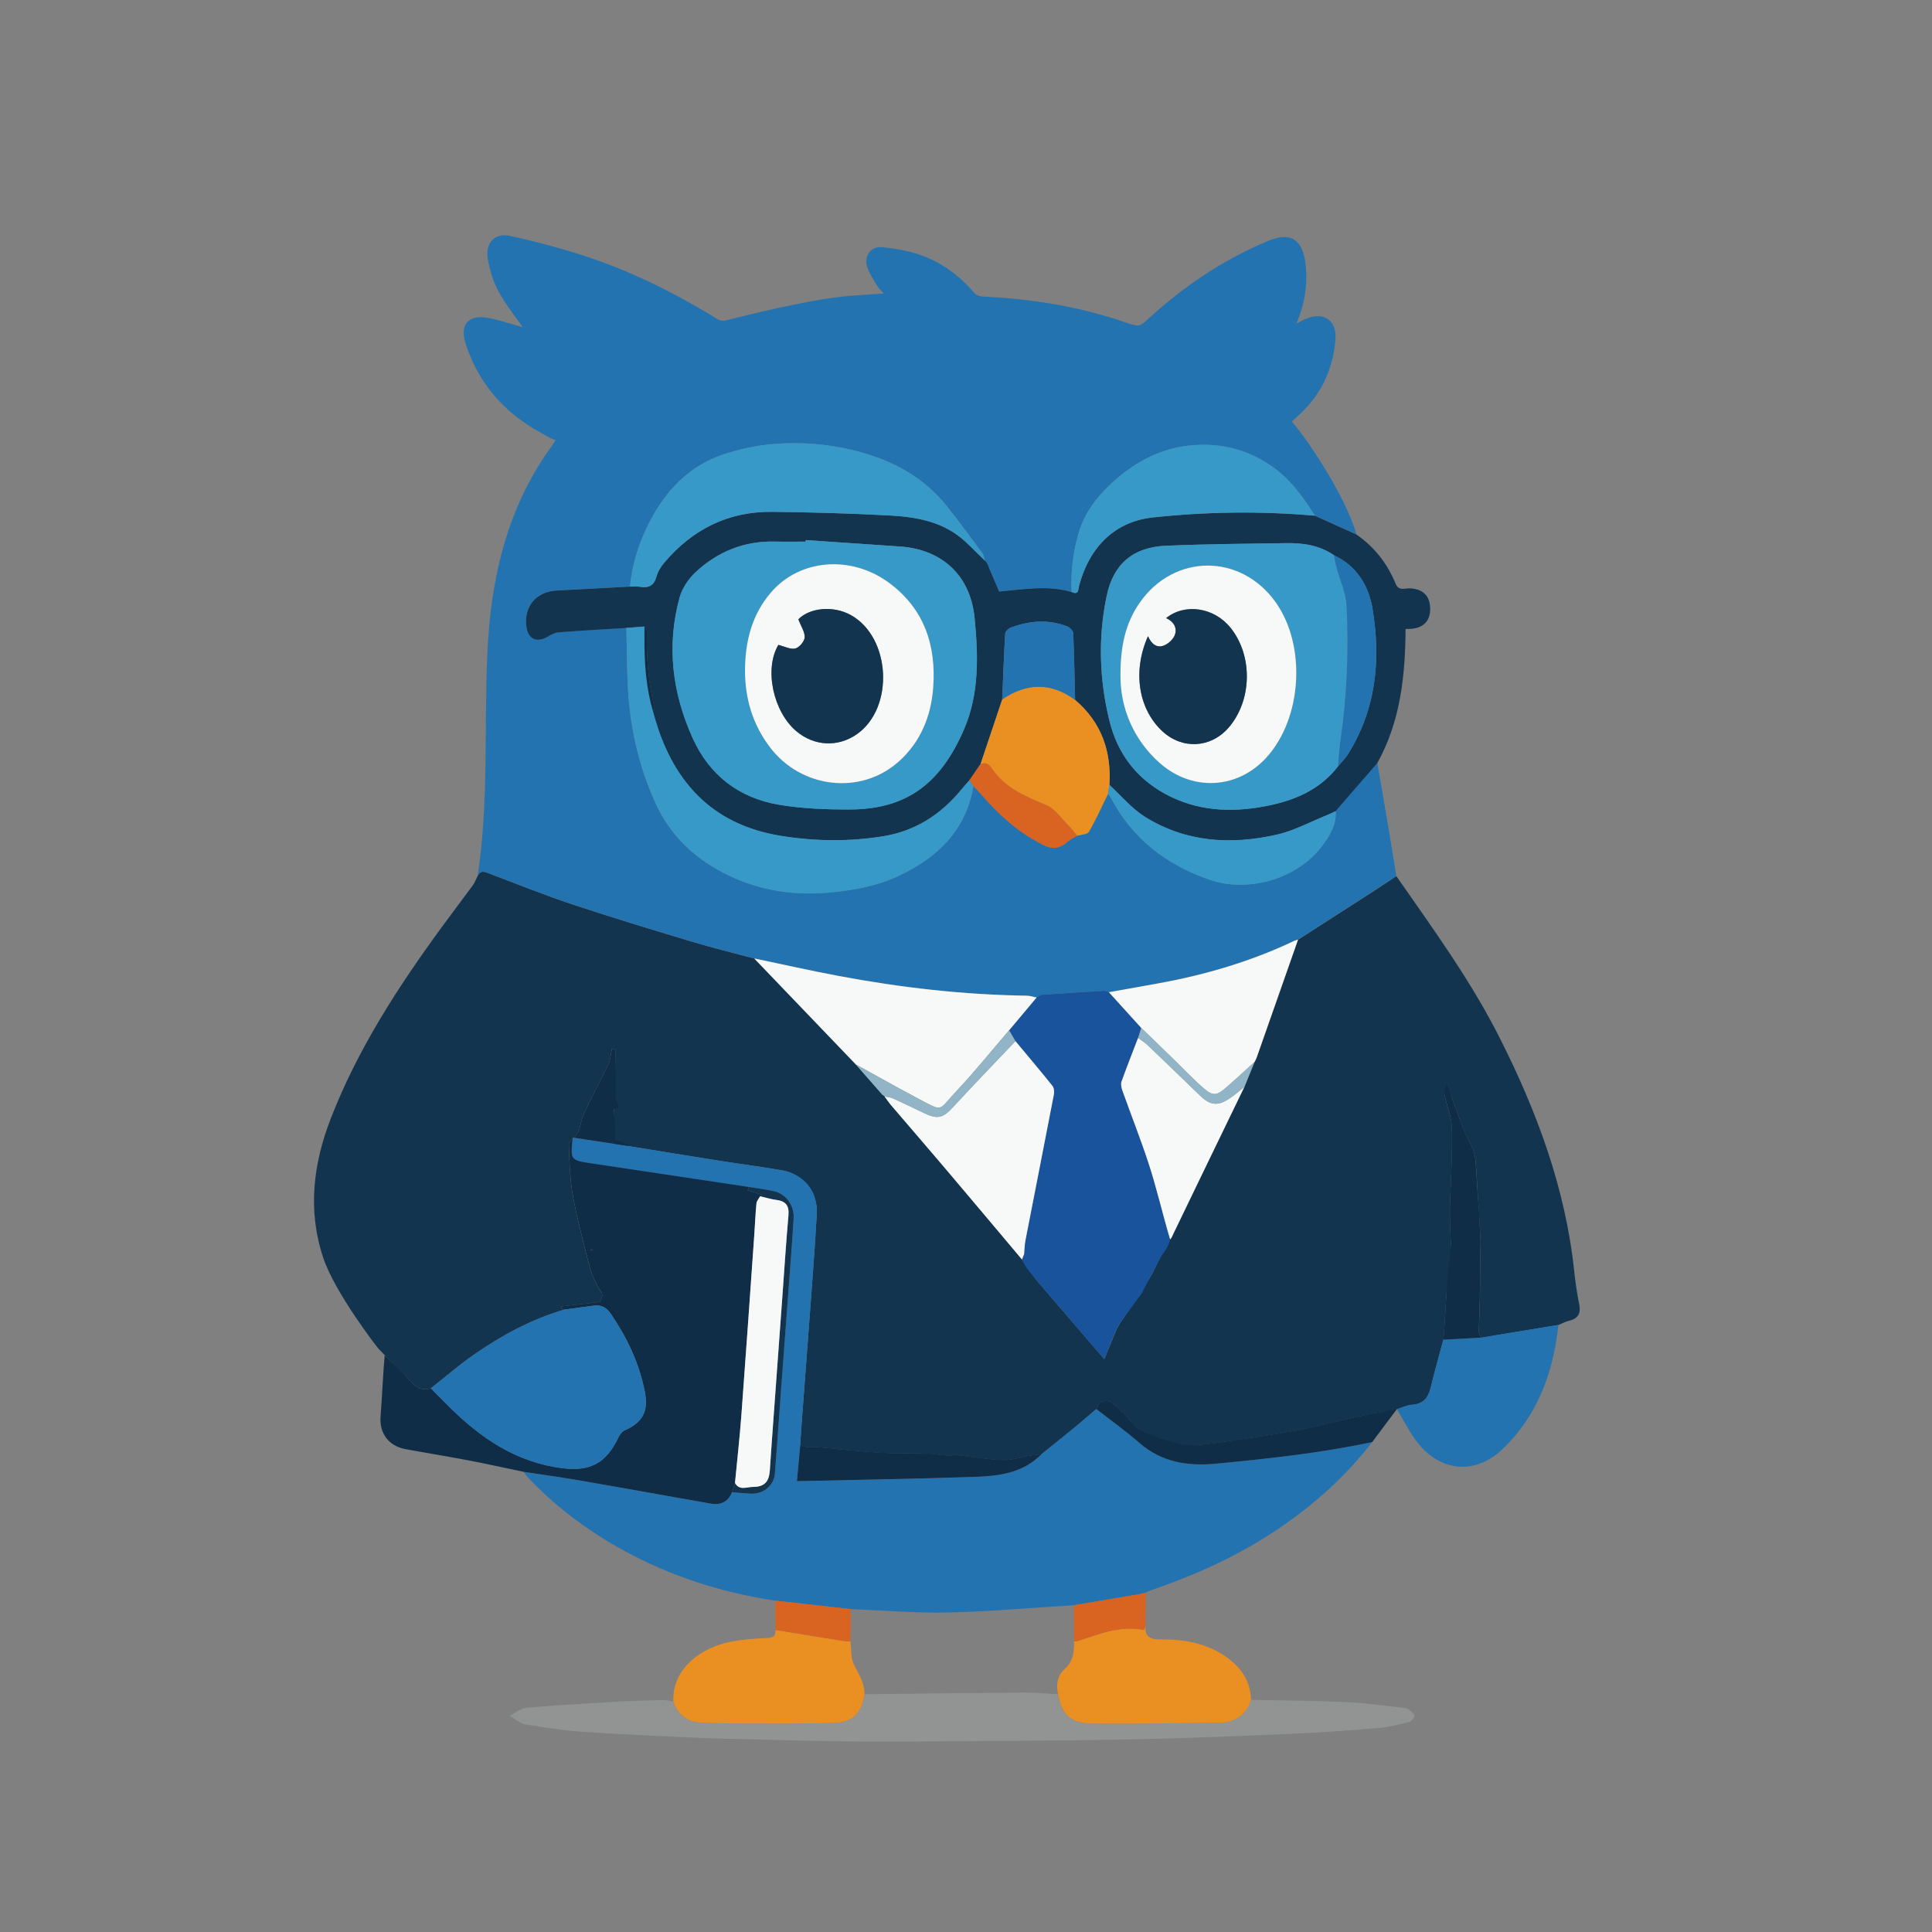 <?xml version="1.0" encoding="utf-8"?>
<!-- Generator: Adobe Illustrator 27.0.0, SVG Export Plug-In . SVG Version: 6.00 Build 0)  -->
<svg version="1.1" id="레이어_1" xmlns="http://www.w3.org/2000/svg" xmlns:xlink="http://www.w3.org/1999/xlink" x="0px"
	 y="0px" viewBox="0 0 500 500" style="enable-background:new 0 0 500 500;" xml:space="preserve">
<rect x="0" y="0" width="500" height="500" fill="#808080" stroke="none"/>
<style type="text/css">
	.st0{fill:#13344F;}
	.st1{fill:#2273B0;}
	.st2{fill:#102D48;}
	.st3{opacity:0.6;fill:#9FA0A0;}
	.st4{fill:#EA9023;}
	.st5{fill:#D96320;}
	.st6{fill:#19539B;}
	.st7{fill:#F7F8F8;}
	.st8{fill:#91B4C6;}
	.st9{fill:#F3ECE1;}
	.st10{fill:#3699C7;}
</style>
<g>
	<path class="st0" d="M97.97,349.06c-0.51-0.54-11.34-14.6-14.31-23.52c-4.1-12.29-2.62-24.32,1.97-36.14
		c7.02-18.06,17.48-34.13,28.85-49.67c2.58-3.53,5.25-7.01,7.83-10.54c0.56-0.77,0.9-1.69,1.33-2.54c0.66-1.38,1.6-1.12,2.8-0.66
		c7.2,2.75,14.37,5.62,21.68,8.06c10.24,3.41,20.57,6.53,30.9,9.64c5.35,1.61,10.79,2.92,16.18,4.37
		c8.77,9.14,17.53,18.29,26.3,27.43c2.27,2.59,4.54,5.19,6.82,7.78c0.23,0.16,0.45,0.33,0.68,0.49l-0.07,0
		c0.57,0.77,1.1,1.57,1.72,2.3c4.47,5.24,8.99,10.43,13.44,15.69c6.82,8.04,13.6,16.12,20.41,24.21l3.67,5.26l17.62,20.52
		c1.08-2.63,2.13-5.17,3.24-7.87l0.95-1.64c1.8-2.41,7.38-11.01,8.31-12.82c0.81-1.58,17.7-35.51,23.77-48.09
		c0.87-2.14,1.74-4.29,2.61-6.43c0.18-0.36,0.4-0.71,0.53-1.08c3.59-10.2,7.16-20.4,10.74-30.6c6.75-4.34,13.51-8.68,20.26-13.04
		c1.74-1.12,3.45-2.29,5.17-3.44c9.45,13.59,19.23,26.97,26.72,41.81c9.64,19.09,17.05,38.93,19.32,60.5c0.3,2.81,0.7,5.62,1.27,8.4
		c0.54,2.57-0.35,3.85-2.66,4.39c-0.93,0.21-1.8,0.71-2.69,1.07c-6.67,1.1-13.35,2.21-20.02,3.31c-0.2-0.48-0.59-0.97-0.58-1.45
		c0.07-3.73,0.3-7.47,0.29-11.2c0-1.57,0.05-8.49,0.13-10.42c0.12-2.7-0.61-12.28-0.74-14.38c-0.17-2.73-0.29-5.47-0.53-8.2
		c-0.09-1.05-0.3-2.14-0.69-3.11c-0.62-1.53-1.57-2.93-2.16-4.46c-0.9-2.33-4.13-10.87-4.46-12.5c-0.24,0.03-0.47,0.06-0.71,0.09
		c0,1-0.17,2.04,0.03,3c0.55,2.59,1.62,5.11,1.81,7.72c0.35,4.8-0.44,19.74-0.46,20.79c-0.05,3.67,0.13,7.35,0.32,11.03
		c0.08,1.58-0.51,8.81-1.14,10.9c-0.18,1.63-0.54,10.25-0.88,12.76c-1.1,4.12-2.28,8.23-3.27,12.37c-0.64,2.67-1.95,4.26-4.87,4.44
		c-1.31,0.08-2.59,0.74-3.88,1.14l-3.12,0.63c-2.61,0.36-5.21,0.9-7.79,1.48c-5.11,1.13-10.18,2.53-15.33,3.46
		c-7.14,1.28-14.34,2.27-21.52,3.3c-2.17,0.31-4.38,0.49-6.57,0.44c-1.35-0.03-3.91-0.38-4.84-0.47c-0.93-0.09-2.97-0.67-5.05-1.71
		s-2.4-1.39-3.22-2.12c-0.82-0.73-1.36-1.71-1.36-1.71l-1.79-2.17c0,0-1.91-1.72-2.9-2.55c-1.65-1.38-3.76-0.69-4.32,1.39
		c-1.88,1.6-3.75,3.23-5.66,4.8c-2.83,2.33-5.7,4.62-8.55,6.92c-0.91,0.09-1.82,0.14-2.72,0.28c-2.42,0.4-4.84,1.26-7.24,1.18
		c-4.09-0.14-8.16-0.86-12.25-1.31c-0.46-0.05-0.94,0.14-1.41,0.19c-0.81,0.1-4.58-0.5-5.67-0.54c-4.25-0.15-8.52,0.01-12.77-0.25
		c-5.49-0.34-10.96-0.99-16.45-1.47c-0.69-0.06-1.4,0.13-2.08,0.06c-0.62-0.06-1.22-0.31-1.83-0.47c0.13-2.02,0.25-4.04,0.41-6.07
		c0.6-8.09,1.23-16.18,1.82-24.27c0.72-9.87,1.53-19.74,2.07-29.62c0.3-5.47-3.57-10.3-8.96-11.23c-5.49-0.95-11.02-1.66-16.53-2.53
		c-7.84-1.24-15.66-2.52-23.5-3.79l-3.58-0.54l0.1-9.07c0,0,0.36-11.19,0.36-15.4c-0.31-0.03-0.62-0.07-0.92-0.1
		c-0.29,1.34-0.35,2.78-0.92,3.99c-2.14,4.52-4.63,8.88-6.59,13.47c-0.79,1.85-0.5,4.15-2.41,5.53l-0.1,0.08
		c0,0-0.12-0.05-0.12-0.05c-0.35,0.56-1.03,1.14-1.01,1.69c0.17,3.95,0.24,7.93,0.82,11.83c0.64,4.29,1.76,8.52,2.75,12.76
		c0.61,2.64,1.37,5.24,2.06,7.86l-0.01,0.01c0.21,0.59,0.4,1.2,0.65,1.78c0.35,0.82,0.73,1.63,1.15,2.42
		c0.32,0.6,0.73,1.15,1.11,1.73c0.18-0.09,0.36-0.17,0.54-0.26c-0.37,0.99-0.75,1.99-0.99,2.64c-3.41,0.39-6.68,0.77-9.96,1.15
		c0.02,0.21,0.05,0.42,0.07,0.63c0.23,0.07,0.46,0.13,0.69,0.2c-8.48,2.48-16.15,6.61-23.35,11.61c-3.89,2.71-7.49,5.83-11.23,8.76
		c-2.34,0.79-3.94-0.28-5.39-2.01c-0.84-1.01-1.89-1.84-2.42-2.34C103.7,354.94,98.47,349.6,97.97,349.06z"/>
	<path class="st1" d="M143.78,113.89c-1.55-0.46-2.4-1.13-3.53-1.73c-9.57-5.16-16.35-12.74-19.72-23.14
		c-1.67-5.16,0.73-7.75,6.1-6.69c3,0.59,5.92,1.6,8.66,2.36c-2.04-2.94-4.49-5.92-6.28-9.26c-1.38-2.59-2.29-5.56-2.77-8.47
		c-0.67-4.07,1.78-6.79,5.76-5.91c7.42,1.64,14.82,3.61,21.99,6.11c11.14,3.9,21.65,9.25,31.72,15.45c0.63,0.39,1.69,0.55,2.36,0.3
		c0,0,5.79,8.56-6.68,23.67C168.91,121.68,145.33,114.35,143.78,113.89z"/>
	<path class="st1" d="M334.31,109.11c2.48,2.59,13.55,18.12,16.72,29.17c-3.57-1.61-7.15-3.23-10.72-4.84
		c-2.82-4.34-5.69-8.58-9.9-11.82c-6.7-5.17-14.26-7.17-22.52-6.32c-7.38,0.76-13.76,4.08-19.3,8.95c-4.31,3.79-7.83,8.14-9.47,13.8
		c-1.44,4.95-2.02,9.98-1.81,15.12c-6.25-1.83-12.52-0.63-18.74-0.12c-0.88-2.07-1.74-4.06-2.59-6.06c-0.05-0.17-0.11-0.33-0.16-0.5
		l0.03,0.03c-0.17-0.34-0.34-0.67-0.51-1.01l0.02,0.03c-0.17-0.17-0.34-0.34-0.51-0.52l0.01,0.02c-0.18-0.6-0.21-1.31-0.56-1.79
		c-3.02-4.09-6.02-8.2-9.19-12.18c-4.87-6.12-11.19-10.27-18.5-12.83c-8.36-2.93-17.06-4-25.84-3.38c-4.47,0.32-9,1.26-13.26,2.64
		c-8.95,2.89-15.06,9.25-19.33,17.45c-2.75,5.28-4.57,10.88-5.14,16.84c-6.33,0.34-12.66,0.68-18.98,1.01
		c-5.32,0.28-8.55,4.18-7.8,9.44c0.44,3.07,2.57,4.11,5.26,2.63c0.97-0.53,2.02-1.16,3.07-1.25c5.83-0.46,11.67-0.77,17.51-1.13
		c0.16,5.79,0.1,11.6,0.52,17.37c0.7,9.66,2.96,18.99,6.96,27.86c3.96,8.77,10.61,14.86,19.13,18.91
		c8.12,3.86,16.76,5.17,25.76,4.37c6.18-0.55,12.23-1.61,17.86-4.22c10.14-4.7,17.62-11.76,19.6-23.36
		c0.61,0.65,1.24,1.27,1.82,1.94c4.11,4.73,8.55,9,14.1,12.13c2.66,1.5,4.96,3.03,7.85,0.81c0.49-0.38,0.97-0.78,1.49-1.12
		c0.52-0.33,1.07-0.6,1.61-0.9c1.04-0.33,2.62-0.34,3.02-1.04c1.82-3.15,3.3-6.49,4.91-9.76c0.17,0.17,0.4,0.31,0.51,0.52
		c5.59,10.87,14.4,17.76,25.89,21.7c9.68,3.31,22.26-0.03,28.86-8.55c2.04-2.64,3.89-5.6,3.68-9.25l0,0.01
		c0.15-0.18,0.3-0.36,0.44-0.55c3.44-3.97,6.89-7.94,10.33-11.91c0.98,5.67,1.97,11.33,2.92,17c0.69,4.07,1.33,8.15,1.99,12.23
		c-1.72,1.15-3.43,2.32-5.17,3.44c-6.75,4.35-13.5,8.69-20.26,13.04c-0.3,0.09-0.63,0.15-0.91,0.28c-11.21,5.33-23,8.8-35.18,11.02
		c-4.28,0.78-8.56,1.53-12.84,2.3c-0.37-0.12-0.75-0.38-1.11-0.35c-5.38,0.31-10.76,0.63-16.14,1.01c-0.51,0.04-0.99,0.47-1.48,0.72
		c-0.84-0.16-1.68-0.46-2.53-0.47c-16.37-0.24-32.57-2.08-48.64-5.1c-7.33-1.38-14.6-3.02-21.9-4.54
		c-5.4-1.45-10.84-2.76-16.18-4.37c-10.33-3.11-20.66-6.24-30.9-9.64c-7.31-2.43-14.47-5.31-21.68-8.06
		c-1.2-0.46-2.13-0.72-2.8,0.66c2.9-19.14,1.63-38.46,2.5-57.68c0.87-19.23,5.07-37.68,16.77-53.65c0.28-0.39,0.5-0.82,0.87-1.42
		c0,0,6.27-9.38,19.8-19.69c13.52-10.31,21.17-10.47,24.49-11.3c3.32-0.83,20.73-5.33,31.44-6.27c2.98-0.26,5.98-0.42,9.25-0.65
		c-0.66-0.74-1.33-1.3-1.75-2.01c-0.97-1.66-2.15-3.3-2.64-5.11c-0.73-2.73,1.07-5.13,3.85-4.86c3.58,0.35,7.26,0.97,10.6,2.23
		c5.22,1.97,9.67,5.28,13.32,9.6c0.47,0.55,1.45,0.9,2.22,0.94c13.14,0.64,26.01,2.71,38.41,7.22c0,0,12.91,2.08,24.38,10.13
		S331.83,106.52,334.31,109.11z"/>
	<path class="st1" d="M334.31,109.11c0.96-0.89,1.86-1.68,2.72-2.53c5.21-5.13,7.98-11.42,8.57-18.63c0.42-5.1-3-7.39-7.71-5.41
		c-0.72,0.3-1.4,0.7-2.38,1.2c2.19-5.11,2.96-10.19,2.35-15.43c-0.75-6.38-3.83-8.39-9.69-5.95c-11.83,4.92-22.27,12.05-31.64,20.73
		c-1.21,1.12-2.1,1.49-3.76,0.88c0,0-3.44,16.76,9.12,25.13C314.46,117.48,331.86,110.75,334.31,109.11z"/>
	<path class="st1" d="M269.5,376.37c2.85-2.3,5.72-4.59,8.55-6.92c1.91-1.57,3.77-3.2,5.66-4.8c3.7,2.89,7.53,5.62,11.06,8.7
		c5.83,5.07,12.53,6.16,19.95,5.45c13.55-1.3,27.06-2.75,40.39-5.59c-6.79,8.82-14.97,16.13-24.16,22.36
		c-10.33,7-21.58,12.1-33.38,16.07c-0.37,0.13-0.71,0.36-1.07,0.54c-0.63,0.15-1.25,0.33-1.88,0.44
		c-5.57,0.95-11.15,1.88-16.73,2.81c-10.86,0.66-21.72,1.64-32.6,1.88c-8.35,0.19-16.73-0.55-25.1-0.87
		c-6.53-0.73-13.06-1.46-19.58-2.19c-13.82-2.1-26.96-6.27-39.24-13c-9.23-5.06-17.59-11.3-24.83-18.98c-0.38-0.4-0.67-0.9-1-1.35
		c4.77,0.73,9.55,1.38,14.3,2.2c11.39,1.97,22.76,4.03,34.15,6.03c2.54,0.45,4.43-0.47,5.46-2.92c1.69,0.12,3.38,0.3,5.07,0.36
		c3.12,0.09,5.76-2.14,6.02-5.21c0.53-6.39,0.94-12.78,1.41-19.17c0.63-8.49,1.27-16.99,1.9-25.48c0.53-7.12,1.12-14.24,1.54-21.37
		c0.2-3.31-1.87-6.22-4.89-6.99c-2.19-0.56-4.46-0.78-6.69-1.15c-13.53-2.03-27.06-4.07-40.59-6.09c-5.62-0.84-5.62-0.82-5.01-6.65
		l0.12,0.05c0,0,0.1-0.08,0.1-0.08c4.65,0.7,9.31,1.41,13.96,2.11c7.83,1.26,15.66,2.55,23.5,3.79c5.43,0.86,10.89,1.56,16.31,2.49
		c5.83,1,9.5,5.36,9.18,11.27c-0.54,9.88-1.35,19.75-2.07,29.62c-0.59,8.09-1.22,16.18-1.82,24.27c-0.15,2.02-0.27,4.04-0.41,6.06
		c-0.27,2.94-0.54,5.88-0.86,9.29c15.52-0.36,30.75-0.6,45.97-1.11C258.47,382.01,264.73,381.25,269.5,376.37z"/>
	<path class="st0" d="M162.09,162.52c-5.84,0.36-11.68,0.67-17.51,1.13c-1.05,0.08-2.11,0.71-3.07,1.25
		c-2.69,1.48-4.82,0.44-5.26-2.63c-0.75-5.26,2.48-9.16,7.8-9.44c6.33-0.34,12.66-0.67,18.98-1.01c0.89,0.01,1.8-0.08,2.67,0.06
		c2.26,0.36,3.58-0.39,4.21-2.71c0.35-1.28,1.15-2.53,2.02-3.56c7.27-8.6,16.52-13.25,27.84-13.14c10.15,0.1,20.3,0.4,30.43,0.94
		c7.11,0.38,14.08,1.63,19.62,6.76c1.72,1.59,3.36,3.26,5.04,4.9c0,0-0.01-0.02-0.01-0.02c0.17,0.17,0.34,0.34,0.51,0.52
		c0,0-0.02-0.03-0.02-0.03c0.17,0.34,0.34,0.67,0.51,1.01c0,0-0.03-0.03-0.03-0.03c0.05,0.17,0.11,0.33,0.16,0.5
		c0.86,2,1.71,3.99,2.59,6.06c6.22-0.51,12.49-1.71,18.74,0.12c1.92,0.95,1.73-0.71,1.98-1.67c2.71-10.13,9.39-16.56,19.03-17.6
		c13.97-1.5,27.98-1.69,41.99-0.45c3.57,1.61,7.15,3.22,10.72,4.84c4.66,3.22,8.01,7.52,10.15,12.73c0.83,2.01,2.46,1.14,3.74,1.21
		c3.39,0.19,5.21,1.96,5.21,5.34c0.01,3.52-2.22,5.35-6.37,5.17c-0.08,12.08-1.3,23.92-7.33,34.74c-3.44,3.97-6.89,7.94-10.33,11.9
		c-0.15,0.18-0.3,0.36-0.44,0.55c0,0,0-0.01,0-0.01c-0.71,0.33-1.42,0.68-2.15,0.98c-4.33,1.74-8.54,4.06-13.04,5.08
		c-11.89,2.72-23.61,2.02-34.23-4.64c-3.42-2.14-6.11-5.44-9.13-8.21c0.54-8.75-2.09-16.22-8.88-22c-0.14-5.76-0.24-11.52-0.5-17.28
		c-0.03-0.61-0.85-1.47-1.49-1.73c-4.93-1.93-9.87-1.53-14.72,0.31c-0.59,0.22-1.34,1.01-1.38,1.57c-0.34,5.66-0.54,11.33-0.78,17
		c-1.87,5.58-3.74,11.16-5.62,16.74c-0.95,1.39-1.91,2.78-2.86,4.17c-0.64,0.73-1.3,1.44-1.91,2.19
		c-5.31,6.55-11.96,10.92-20.37,12.3c-8.81,1.44-17.64,1.32-26.44-0.08c-8.73-1.4-16.51-4.88-22.58-11.46
		c-5.45-5.91-8.6-13.09-10.63-20.79c0.14-0.36,0.46-0.77,0.39-1.08c-1.6-6.47-2.08-13.04-1.93-19.68c0.01-0.38-0.43-0.78-0.66-1.17
		C165.21,162.27,163.65,162.39,162.09,162.52z M345.2,143.68c-3.69-2.54-7.9-3.17-12.22-3.11c-10.4,0.15-20.8,0.23-31.19,0.67
		c-8.49,0.35-13.63,4.63-15.38,12.97c-2.27,10.8-1.91,21.67,0.72,32.37c2.03,8.27,6.79,14.69,14.32,18.83
		c8.23,4.52,17.05,4.96,26.05,3.24c7.32-1.4,14.01-4.14,18.77-10.3c0.87-1.06,1.88-2.03,2.59-3.18c7.29-11.68,8.54-24.47,6.33-37.69
		C354.17,151.42,351.06,146.44,345.2,143.68z M208.53,139.77c-0.01,0.13-0.02,0.26-0.02,0.4c-2.68,0-5.37,0.05-8.05-0.01
		c-7.88-0.17-14.7,2.61-20.38,7.88c-1.86,1.73-3.53,4.19-4.19,6.61c-3.42,12.48-1.9,24.64,3.37,36.34
		c4.36,9.68,12.03,15.53,22.38,17.28c6.05,1.02,12.29,1.24,18.44,1.22c14.48-0.07,23.32-6.6,29.42-20.73
		c3.95-9.16,3.71-18.99,2.74-28.81c-1.18-11.91-9.36-17.8-19.13-18.5C224.9,140.87,216.71,140.33,208.53,139.77z"/>
	<path class="st2" d="M106.12,357.28c1.44,1.73,3.04,2.8,5.39,2.01c1.6,1.61,3.18,3.22,4.79,4.82c8.18,8.14,17.39,14.36,29.19,15.85
		c7.25,0.92,11.33-1.28,14.5-7.82c0.36-0.75,0.94-1.63,1.64-1.94c4.7-2.1,6.24-4.88,5.25-10.01c-1.42-7.37-4.6-14-8.79-20.17
		c-1.03-1.52-2.39-2.39-4.32-2.13c-2.56,0.35-5.12,0.68-7.68,1.02c-0.23-0.07-0.46-0.13-0.69-0.2c-0.02-0.21-0.05-0.42-0.07-0.63
		c3.28-0.38,6.55-0.76,9.96-1.15c0.25-0.66,0.71-1.9,0.71-1.9l-0.26-0.49c0,0-0.78-1.13-1.11-1.73c-0.42-0.78-0.8-1.6-1.15-2.42
		c-0.25-0.58-0.43-1.19-0.65-1.78c0.06,0.03,0.13,0.06,0.19,0.09c-0.06-0.04-0.12-0.07-0.18-0.11c-0.69-2.62-1.45-5.23-2.06-7.86
		c-0.99-4.24-2.11-8.47-2.75-12.76c-0.58-3.9-0.65-7.88-0.82-11.83c-0.02-0.55,0.66-1.13,1.01-1.69c-0.61,5.83-0.61,5.81,5.01,6.65
		c13.53,2.02,27.06,4.06,40.59,6.09c-0.11,0.29-0.21,0.58-0.32,0.87c1.19,0.35,2.38,0.71,3.56,1.08c0,0-0.06,0.27-0.12,0.4
		c-0.02,0.05-0.15,0.04-0.22,0.06c-0.33,0.61-0.88,1.19-0.94,1.82c-0.27,2.75-0.37,5.51-0.57,8.26c-1.1,15.55-2.17,31.11-3.34,46.66
		c-0.44,5.82-1.09,11.63-1.65,17.44c-0.26,0.81-0.51,1.63-0.77,2.44c-1.03,2.45-2.92,3.36-5.46,2.92c-11.39-2-22.76-4.06-34.15-6.03
		c-4.75-0.82-9.53-1.47-14.3-2.2c-4.74-0.99-9.46-2.04-14.21-2.95c-5.49-1.05-11-1.93-16.49-2.95c-4.21-0.79-6.7-4.1-6.35-8.4
		c0.35-4.2,0.67-11.69,1.07-15.88C99.57,350.72,105.28,356.27,106.12,357.28z M153.04,323.67c0.11-0.06,0.23-0.13,0.34-0.19
		c-0.05-0.05-0.1-0.14-0.16-0.14c-0.14,0-0.28,0.05-0.41,0.07C152.89,323.5,152.96,323.58,153.04,323.67z"/>
	<path class="st3" d="M323.76,439.92c8.18,0.17,16.37,0.21,24.54,0.57c4.92,0.22,9.82,0.94,14.72,1.46c0.56,0.06,1.18,0.19,1.61,0.5
		c0.59,0.42,1.47,1.09,1.43,1.59c-0.05,0.6-0.85,1.47-1.47,1.63c-2.58,0.65-5.2,1.31-7.84,1.53c-7.5,0.63-15.02,1.19-22.54,1.51
		c-14.1,0.6-28.21,1.19-42.32,1.46c-18.12,0.34-36.25,0.39-54.38,0.52c-6.43,0.05-12.86,0.05-19.28-0.03
		c-7.39-0.1-14.77-0.3-22.16-0.48c-5.6-0.14-11.2-0.25-16.79-0.5c-9.55-0.43-19.11-0.85-28.64-1.51c-4.91-0.34-9.8-1.08-14.66-1.91
		c-1.44-0.25-2.72-1.44-4.08-2.21c1.44-0.72,2.83-1.94,4.32-2.07c7.58-0.67,15.18-1.1,22.77-1.54c4.21-0.24,8.43-0.36,12.64-0.46
		c0.87-0.02,1.74,0.27,2.61,0.41c1.22,3.58,3.78,5.33,7.49,5.47c2.83,0.11,5.66,0.2,8.49,0.2c8.42,0,16.85,0.07,25.27-0.12
		c5.08-0.12,7.38-2.42,8.21-7.47c13.76-0.15,27.52-0.33,41.27-0.43c2.94-0.02,5.89,0.29,8.83,0.44c0.97,5.44,3.33,7.57,9.25,7.61
		c10.8,0.06,21.6-0.09,32.4-0.22C319.56,445.81,322.44,443.91,323.76,439.92z"/>
	<path class="st4" d="M323.76,439.92c-1.32,3.99-4.2,5.88-8.28,5.93c-10.8,0.13-21.6,0.28-32.4,0.22c-5.92-0.03-8.28-2.17-9.25-7.61
		c-0.58-2.4-0.12-4.9,1.56-6.37c2.41-2.11,2.61-4.56,2.57-7.3c0.32-0.04,0.66-0.02,0.96-0.12c5.56-1.79,11.03-4.09,17.1-2.85
		c0.08,0.02,0.3-0.66,0.45-1.01c-0.27,2.98,1.46,3.49,3.96,3.47c6.02-0.05,11.83,0.98,16.88,4.51
		C321.14,431.47,323.65,435.03,323.76,439.92z"/>
	<path class="st4" d="M223.72,438.45c-0.83,5.06-3.12,7.36-8.21,7.47c-8.42,0.19-16.85,0.12-25.27,0.12c-2.83,0-5.66-0.09-8.49-0.2
		c-3.71-0.14-6.28-1.89-7.49-5.47c-0.35-8.67,7.4-14.09,14.95-15.5c3.08-0.58,6.25-0.84,9.39-0.95c1.64-0.05,2.18-0.61,2.09-2.09
		c5.77,0.94,11.54,1.88,17.31,2.8c0.68,0.11,1.38,0.11,2.08,0.16c0.29,2.1,0.07,4.48,1.01,6.23
		C222.38,433.43,223.73,435.66,223.72,438.45z"/>
	<path class="st1" d="M361.5,364.67c1.29-0.4,2.57-1.05,3.88-1.14c2.92-0.18,4.23-1.77,4.87-4.44c0.99-4.15,2.17-8.25,3.27-12.37
		c3.26-0.18,6.51-0.36,9.77-0.54c6.67-1.1,13.35-2.21,20.02-3.31c-1.31,12.27-5.32,23.38-14.4,32.1
		c-7.33,7.04-16.75,5.94-22.72-2.53C364.45,369.98,363.06,367.27,361.5,364.67z"/>
	<path class="st2" d="M293.75,369.21c1.46,1.46,8.87,3.96,9.04,3.75c1.7,0.41,3.04,0.99,4.39,1.02c2.19,0.05,4.4-0.13,6.57-0.44
		c7.18-1.03,14.38-2.02,21.52-3.3c5.15-0.93,10.21-2.32,15.33-3.46c2.58-0.57,5.09-1.12,7.7-1.48c0.81-0.18,1.49-0.39,3.21-0.62
		c-1.76,2.31-4.63,6.21-6.39,8.53c-13.33,2.84-26.85,4.29-40.39,5.59c-7.42,0.71-14.13-0.37-19.95-5.45
		c-3.53-3.08-7.37-5.81-11.06-8.7c0.56-2.08,2.67-2.77,4.32-1.39c0.99,0.83,2.9,2.55,2.9,2.55"/>
	<path class="st5" d="M296.47,420.82c-0.15,0.35-0.37,1.03-0.45,1.01c-6.07-1.23-11.54,1.07-17.1,2.85c-0.3,0.1-0.64,0.08-0.96,0.12
		c-0.02-3.13-0.04-6.25-0.06-9.38c5.58-0.94,11.15-1.87,16.73-2.81c0.63-0.11,1.26-0.29,1.88-0.44
		C296.49,415.05,296.48,417.93,296.47,420.82z"/>
	<path class="st5" d="M220.09,424.8c-0.69-0.05-1.39-0.05-2.08-0.16c-5.77-0.92-11.54-1.87-17.31-2.8c-0.03-2.54-0.05-5.07-0.08-7.6
		c6.53,0.73,13.06,1.46,19.58,2.19C220.17,419.22,220.13,422.01,220.09,424.8z"/>
	<path class="st6" d="M285.76,351.72c1.08-2.63,3.24-7.87,3.24-7.87l0.95-1.64l5.47-7.41c0,0,1.91-3.6,2.84-5.41
		c0.81-1.58,2.51-4.66,2.51-4.66s1.76-2.12,2.06-3.97c-1.87-6.26-3.59-13.7-5.64-19.9c-2.08-6.28-4.51-12.44-6.73-18.67
		c-0.25-0.7-0.44-1.62-0.21-2.28c1.36-3.8,2.85-7.54,4.29-11.31c0.27-0.86,0.54-1.72,0.81-2.58c-2.79-3.08-5.58-6.16-8.37-9.24
		c-0.37-0.13-0.75-0.38-1.11-0.36c-5.38,0.31-10.76,0.63-16.14,1.01c-0.51,0.04-0.99,0.47-1.48,0.72c-2.37,2.83-4.74,5.65-7.11,8.48
		c0.55,0.93,1.09,1.87,1.64,2.8c3.21,3.86,6.46,7.68,9.59,11.6c0.41,0.52,0.49,1.52,0.36,2.23c-2.42,12.56-4.9,25.1-7.34,37.66
		c-0.23,1.19-0.81,3.81-0.92,5.02c1,2.24,2.19,3.4,3.67,5.26L285.76,351.72z"/>
	<path class="st2" d="M272.46,338.87"/>
	<path class="st1" d="M146.08,338.91c2.56-0.34,5.12-0.67,7.68-1.02c1.93-0.26,3.29,0.61,4.32,2.13c4.19,6.17,7.37,12.79,8.79,20.17
		c0.99,5.13-0.55,7.9-5.25,10.01c-0.7,0.31-1.27,1.19-1.64,1.94c-3.17,6.54-7.25,8.73-14.5,7.82c-11.8-1.49-21.01-7.71-29.19-15.85
		c-1.6-1.6-3.19-3.21-4.79-4.82c3.73-2.93,7.33-6.06,11.23-8.76C129.93,345.52,137.6,341.39,146.08,338.91z"/>
	<path class="st7" d="M268.27,258.16c-2.37,2.83-4.74,5.65-7.11,8.48c-4.55,5.28-8.91,10.73-13.69,15.8
		c-4.79,5.09-3.1,5.45-10.19,1.7c-5.3-2.81-10.53-5.77-15.78-8.66c-8.77-9.14-17.53-18.29-26.3-27.43c7.3,1.52,14.58,3.17,21.9,4.54
		c16.07,3.02,32.27,4.86,48.64,5.1C266.58,257.7,267.42,257.99,268.27,258.16z"/>
	<path class="st7" d="M262.79,269.44c3.21,3.86,6.46,7.68,9.59,11.6c0.41,0.52,0.49,1.52,0.36,2.23c-2.42,12.56-4.9,25.1-7.34,37.66
		c-0.23,1.19-0.24,2.42-0.35,3.63c-0.18,0.44-0.36,0.87-0.57,1.39c-6.81-8.09-13.59-16.17-20.41-24.21
		c-4.45-5.25-8.97-10.45-13.44-15.69c-0.62-0.73-1.15-1.53-1.72-2.3c0.76,0.17,1.58,0.22,2.28,0.54c2.66,1.21,5.29,2.5,7.93,3.76
		c3.58,1.72,4.92,1.3,7.62-1.64C252.02,280.68,257.43,275.09,262.79,269.44z"/>
	<path class="st7" d="M295.36,266.03c-2.79-3.08-5.58-6.16-8.37-9.24c4.28-0.77,8.56-1.52,12.84-2.3
		c12.18-2.21,23.97-5.68,35.18-11.02c0.28-0.14,0.61-0.19,0.91-0.28c-3.58,10.2-7.16,20.4-10.74,30.6
		c-0.13,0.38-0.35,0.72-0.53,1.08c-2.46,2.22-4.89,4.48-7.39,6.65c-2.37,2.06-3.36,2.19-5.72,0.16c-2.75-2.37-5.24-5.05-7.85-7.58
		C300.92,271.4,298.14,268.72,295.36,266.03z"/>
	<path class="st7" d="M302.83,320.76c-1.87-6.26-3.59-13.7-5.64-19.9c-2.08-6.28-4.51-12.44-6.73-18.67
		c-0.25-0.7-0.44-1.62-0.21-2.28c1.36-3.8,2.85-7.54,4.29-11.31c0.84,0.63,1.75,1.18,2.5,1.9c4.57,4.36,9.1,8.76,13.65,13.14
		c2.5,2.4,4.47,2.64,7.36,0.73c1.4-0.92,2.66-2.04,3.98-3.08c-6.07,12.58-12.13,25.16-18.22,37.73
		C303.67,319.32,303.17,320.56,302.83,320.76z"/>
	<path class="st2" d="M383.3,346.18c-3.26,0.18-6.51,0.36-9.77,0.54c0.33-2.51,0.69-11.13,0.88-12.76c0-2.36,1.09-10.49,1.09-11.91
		c-0.19-3.67-0.32-6.35-0.27-10.02c0.02-1.05,0.81-15.98,0.46-20.79c-0.19-2.6-1.26-5.13-1.81-7.72c-0.2-0.96-0.03-1.99-0.03-3
		c0.24-0.03,0.47-0.06,0.71-0.09c0.56,1.53,1.34,4.13,1.34,4.13l0.53,1.47c0,0,1.68,4.57,2.59,6.9c0.6,1.54,1.54,2.93,2.16,4.46
		c0.4,0.97,0.6,2.06,0.69,3.11c0.23,2.73,0.35,5.47,0.53,8.2c0.13,2.1,0.36,4.05,0.5,6.26c0,2.93,0.36,5.41,0.24,8.11
		c-0.08,1.93-0.14,8.86-0.13,10.42c0.01,3.73-0.22,7.46-0.29,11.2C382.71,345.21,383.1,345.7,383.3,346.18z"/>
	<path class="st2" d="M269.5,376.37c-4.77,4.88-11.03,5.64-17.29,5.85c-15.22,0.51-30.45,0.75-45.97,1.11
		c0.31-3.41,0.59-6.35,0.86-9.29c0.61,0.16,1.21,0.41,1.83,0.47c0.69,0.07,1.39-0.12,2.08-0.06c5.48,0.49,10.96,1.13,16.45,1.47
		c4.24,0.26,8.51,0.1,12.77,0.25c1.09,0.04,2.52,0.26,3.62,0.4c0.78,0.1,2.05,0.14,2.05,0.14s0.95-0.24,1.41-0.19
		c4.08,0.44,8.15,1.17,12.25,1.31c2.4,0.08,4.82-0.78,7.24-1.18C267.68,376.51,268.59,376.46,269.5,376.37z"/>
	<path class="st2" d="M162.4,296.55c-4.65-0.7-9.31-1.41-13.96-2.11c1.91-1.39,1.62-3.69,2.41-5.53c1.96-4.59,4.45-8.95,6.59-13.47
		c0.57-1.21,0.63-2.65,0.92-3.99c0.31,0.03,0.62,0.07,0.92,0.1c0,4.2,0,8.41,0,12.58c0.27,0.78,0.58,1.64,0.88,2.5l-0.01,0
		c-0.43,0.15-1.24,0.31-1.24,0.45c0.07,2.28,0.26,4.55,0.38,6.83c0.02,0.36-0.19,0.73-0.28,1.03c1.18,0.4,2.4,0.8,3.61,1.22
		c0,0-0.03,0.15-0.07,0.22C162.53,296.44,162.45,296.49,162.4,296.55z"/>
	<path class="st8" d="M262.79,269.44c-5.36,5.65-10.77,11.25-16.04,16.98c-2.7,2.93-4.04,3.35-7.62,1.64
		c-2.64-1.27-5.26-2.56-7.93-3.76c-0.7-0.32-1.52-0.37-2.28-0.54c0,0,0.07,0,0.07,0c-0.23-0.16-0.45-0.33-0.68-0.49
		c-2.27-2.59-4.54-5.19-6.82-7.78c5.26,2.89,10.48,5.86,15.78,8.66c7.09,3.75,5.4,3.38,10.19-1.7c4.78-5.07,9.14-10.52,13.69-15.8
		C261.7,267.57,262.24,268.5,262.79,269.44z"/>
	<path class="st8" d="M322.04,281.3c-1.32,1.03-2.59,2.15-3.98,3.08c-2.89,1.91-4.86,1.68-7.36-0.73
		c-4.55-4.38-9.08-8.78-13.65-13.14c-0.75-0.72-1.66-1.27-2.5-1.9c0.27-0.86,0.54-1.72,0.81-2.58c2.78,2.69,5.56,5.37,8.33,8.06
		c2.61,2.54,5.1,5.21,7.85,7.58c2.36,2.04,3.35,1.9,5.72-0.16c2.5-2.17,4.93-4.43,7.39-6.65
		C323.78,277.01,322.91,279.15,322.04,281.3z"/>
	<path class="st2" d="M226.15,374.35c0.08,0.09,0.17,0.16,0.23,0.25c0.02,0.03-0.07,0.16-0.1,0.16c-0.12,0-0.24-0.04-0.36-0.07
		C225.98,374.58,226.06,374.48,226.15,374.35z"/>
	<path class="st9" d="M228.31,283.26c0.23,0.16,0.45,0.33,0.68,0.49C228.76,283.58,228.53,283.42,228.31,283.26z"/>
	<path class="st2" d="M160.16,286.62c0.06,0.03,0.12,0.07,0.18,0.1C160.27,286.69,160.21,286.66,160.16,286.62
		C160.15,286.62,160.16,286.62,160.16,286.62z"/>
	<polygon class="st2" points="272.46,338.87 272.63,338.97 272.56,339.04 	"/>
	<path class="st10" d="M168.99,184.07c2.03,7.71,5.18,14.88,10.63,20.79c6.07,6.58,13.85,10.06,22.58,11.46
		c8.8,1.41,17.63,1.52,26.44,0.08c8.41-1.37,15.05-5.75,20.37-12.3c0.61-0.75,1.27-1.46,1.91-2.19c0.34,0.51,0.68,1.01,1.02,1.52
		c-1.99,11.6-9.46,18.65-19.6,23.36c-5.64,2.61-11.68,3.67-17.86,4.22c-9,0.8-17.64-0.51-25.76-4.37
		c-8.52-4.05-15.17-10.14-19.13-18.91c-4-8.87-6.26-18.19-6.96-27.86c-0.42-5.77-0.36-11.58-0.52-17.37
		c1.56-0.12,3.13-0.25,4.69-0.37c0,0.97,0.02,1.94,0.01,2.91C166.74,171.49,167.15,177.86,168.99,184.07z"/>
	<path class="st10" d="M254.86,145.05c-1.68-1.63-3.32-3.31-5.04-4.9c-5.54-5.13-12.51-6.38-19.62-6.76
		c-10.13-0.53-20.28-0.83-30.43-0.94c-11.32-0.11-20.57,4.54-27.84,13.14c-0.87,1.03-1.67,2.28-2.02,3.56
		c-0.63,2.32-1.95,3.08-4.21,2.71c-0.87-0.14-1.78-0.05-2.67-0.06c0.58-5.96,2.39-11.56,5.14-16.84
		c4.27-8.2,10.38-14.56,19.33-17.45c4.27-1.38,8.8-2.33,13.26-2.64c8.79-0.62,17.48,0.45,25.84,3.38
		c7.32,2.56,13.64,6.71,18.5,12.83c3.16,3.98,6.16,8.09,9.19,12.18C254.65,143.74,254.68,144.45,254.86,145.05z"/>
	<path class="st10" d="M340.31,133.44c-14.01-1.23-28.02-1.04-41.99,0.45c-9.63,1.03-16.31,7.47-19.03,17.6
		c-0.26,0.96-0.06,2.62-1.98,1.67c-0.22-5.14,0.37-10.17,1.8-15.12c1.64-5.65,5.17-10.01,9.47-13.8c5.54-4.87,11.92-8.19,19.3-8.95
		c8.25-0.85,15.82,1.15,22.52,6.32C334.61,124.86,337.48,129.11,340.31,133.44z"/>
	<path class="st4" d="M253.76,197.75c1.87-5.58,3.74-11.16,5.62-16.74c6.31-4.32,12.6-4.44,18.86,0.12c6.8,5.79,9.42,13.26,8.88,22
		c-0.13,0.79-0.27,1.58-0.4,2.37c-1.6,3.27-3.09,6.61-4.91,9.76c-0.4,0.7-1.98,0.71-3.02,1.04c-0.8-0.94-1.55-1.93-2.42-2.8
		c-1.81-1.79-3.39-4.22-5.58-5.13c-5.48-2.27-10.82-4.49-14.23-9.67C255.81,197.55,254.96,197.3,253.76,197.75z"/>
	<path class="st10" d="M286.73,205.5c0.13-0.79,0.27-1.58,0.4-2.37c3.02,2.77,5.72,6.07,9.13,8.21c10.61,6.66,22.33,7.35,34.23,4.64
		c4.5-1.03,8.7-3.34,13.04-5.08c0.73-0.29,1.43-0.65,2.15-0.98c0.21,3.65-1.64,6.61-3.68,9.25c-6.6,8.53-19.19,11.87-28.86,8.55
		c-11.5-3.94-20.3-10.83-25.89-21.7C287.13,205.82,286.9,205.67,286.73,205.5z"/>
	<path class="st5" d="M253.76,197.75c1.2-0.46,2.04-0.2,2.8,0.95c3.41,5.18,8.75,7.4,14.23,9.67c2.2,0.91,3.78,3.34,5.58,5.13
		c0.87,0.87,1.62,1.86,2.42,2.8c-0.54,0.3-1.1,0.56-1.62,0.9c-0.52,0.34-1,0.74-1.49,1.12c-2.89,2.22-5.18,0.7-7.85-0.81
		c-5.55-3.13-9.99-7.4-14.1-12.13c-0.58-0.67-1.21-1.29-1.82-1.94c-0.34-0.51-0.68-1.01-1.02-1.52
		C251.86,200.53,252.81,199.14,253.76,197.75z"/>
	<path class="st10" d="M255.84,146.52c-0.17-0.34-0.34-0.67-0.51-1.01C255.5,145.85,255.67,146.19,255.84,146.52z"/>
	<path class="st10" d="M345.67,209.93c0.15-0.18,0.3-0.36,0.44-0.55C345.96,209.57,345.81,209.75,345.67,209.93z"/>
	<path class="st10" d="M255.98,146.99c-0.05-0.17-0.11-0.33-0.16-0.5C255.87,146.66,255.92,146.82,255.98,146.99z"/>
	<path class="st10" d="M255.35,145.55c-0.17-0.17-0.34-0.34-0.51-0.52C255.01,145.2,255.18,145.37,255.35,145.55z"/>
	<path class="st0" d="M196.71,309.6c0.08-0.02,0.2-0.01,0.22-0.06c0.06-0.13,0.13-0.39,0.12-0.4c-1.18-0.37-2.37-0.73-3.56-1.08
		c0.11-0.29,0.21-0.58,0.32-0.87c2.23,0.37,4.5,0.6,6.69,1.15c3.01,0.77,5.08,3.68,4.89,6.99c-0.43,7.13-1.02,14.24-1.54,21.37
		c-0.63,8.49-1.27,16.99-1.9,25.48c-0.47,6.39-0.89,12.79-1.41,19.17c-0.25,3.07-2.89,5.3-6.02,5.21c-1.69-0.05-3.38-0.23-5.07-0.36
		c0.26-0.81,0.51-1.63,0.77-2.44c1.13,2.06,3.05,1.03,4.6,1.04c3.01,0,4.22-1.31,4.42-4.31c0.16-2.35,0.31-4.69,0.48-7.04
		c0.91-12.54,1.82-25.09,2.74-37.63c0.52-7.12,0.98-14.25,1.6-21.37c0.21-2.46-0.72-3.61-3.1-3.92
		C199.53,310.36,198.13,309.93,196.71,309.6z"/>
	<path class="st10" d="M208.53,139.77c8.18,0.56,16.37,1.1,24.55,1.68c9.77,0.7,17.95,6.59,19.13,18.5
		c0.97,9.82,1.21,19.65-2.74,28.81c-6.1,14.13-14.94,20.66-29.42,20.73c-6.15,0.03-12.39-0.2-18.44-1.22
		c-10.35-1.75-18.02-7.59-22.38-17.28c-5.27-11.7-6.78-23.87-3.37-36.34c0.66-2.42,2.33-4.88,4.19-6.61
		c5.68-5.28,12.5-8.05,20.38-7.88c2.68,0.06,5.37,0.01,8.05,0.01C208.51,140.04,208.52,139.9,208.53,139.77z M192.81,173.34
		c-0.03,7.38,1.94,14.09,6.43,20.03c8.12,10.72,23.56,12.52,33.39,3.7c5.6-5.03,8.31-11.66,8.87-18.98
		c0.83-10.92-2.23-20.46-11.4-27.24c-9.81-7.25-23.07-6.19-30.5,2.4C194.63,158.99,192.86,165.89,192.81,173.34z"/>
	<path class="st10" d="M346.27,198.34c-4.76,6.16-11.45,8.9-18.77,10.3c-9,1.72-17.82,1.28-26.05-3.24
		c-7.53-4.14-12.29-10.56-14.32-18.83c-2.63-10.71-2.99-21.58-0.72-32.37c1.75-8.33,6.89-12.61,15.38-12.97
		c10.39-0.43,20.79-0.52,31.19-0.67c4.33-0.06,8.53,0.57,12.22,3.11c0.21,1.02,0.38,2.05,0.64,3.05c0.9,3.36,2.47,6.67,2.64,10.05
		c0.58,11.59,0.12,23.18-1.56,34.69C346.59,193.75,346.48,196.05,346.27,198.34z M289.98,174.8c-0.08,8.49,3.46,16.8,10.26,22.75
		c8.37,7.32,20.04,6.68,27.49-1.49c9.26-10.17,10.4-28.94,2.43-40.18c-9.01-12.7-26.27-12.69-35.2,0.08
		C291.31,161.19,289.95,167.16,289.98,174.8z"/>
	<path class="st1" d="M346.27,198.34c0.21-2.29,0.32-4.59,0.66-6.86c1.68-11.51,2.14-23.1,1.56-34.69
		c-0.17-3.39-1.74-6.7-2.64-10.05c-0.27-1-0.43-2.03-0.64-3.05c5.86,2.76,8.97,7.74,9.99,13.79c2.22,13.22,0.96,26.01-6.33,37.69
		C348.14,196.31,347.14,197.28,346.27,198.34z"/>
	<path class="st1" d="M278.24,181.13c-6.26-4.56-12.55-4.44-18.86-0.12c0.24-5.67,0.44-11.34,0.78-17c0.03-0.56,0.78-1.35,1.38-1.57
		c4.86-1.84,9.8-2.24,14.72-0.31c0.65,0.25,1.47,1.12,1.49,1.73C278,169.61,278.1,175.37,278.24,181.13z"/>
	<path class="st2" d="M168.99,184.07c-1.83-6.21-2.25-12.58-2.2-19.01c0.01-0.97,0-1.94-0.01-2.91c0.23,0.39,0.67,0.78,0.66,1.17
		c-0.14,6.64,0.33,13.21,1.93,19.68C169.45,183.3,169.12,183.71,168.99,184.07z"/>
	<path class="st7" d="M196.71,309.6c1.41,0.32,2.81,0.76,4.24,0.95c2.38,0.31,3.31,1.46,3.1,3.92c-0.62,7.11-1.08,14.24-1.6,21.37
		c-0.91,12.54-1.83,25.09-2.74,37.63c-0.17,2.35-0.32,4.69-0.48,7.04c-0.2,3-1.41,4.31-4.42,4.31c-1.55,0-3.47,1.03-4.6-1.04
		c0.56-5.81,1.21-11.62,1.65-17.44c1.16-15.55,2.24-31.11,3.34-46.66c0.19-2.75,0.3-5.51,0.57-8.26
		C195.84,310.79,196.39,310.21,196.71,309.6z"/>
	<path class="st0" d="M153.04,323.67c-0.07-0.09-0.15-0.17-0.22-0.26c0.14-0.03,0.28-0.07,0.41-0.07c0.05,0,0.1,0.09,0.16,0.14
		C153.27,323.54,153.15,323.61,153.04,323.67z"/>
	<path class="st0" d="M152.84,328.61c0.06,0.04,0.12,0.07,0.18,0.11c-0.06-0.03-0.13-0.06-0.19-0.09
		C152.83,328.62,152.84,328.61,152.84,328.61z"/>
	<path class="st7" d="M192.81,173.34c0.05-7.45,1.81-14.35,6.79-20.1c7.44-8.59,20.69-9.65,30.5-2.4
		c9.17,6.78,12.24,16.33,11.4,27.24c-0.56,7.33-3.27,13.96-8.87,18.98c-9.83,8.82-25.28,7.03-33.39-3.7
		C194.75,187.43,192.78,180.72,192.81,173.34z M201.44,166.9c-3.72,6.25-1.33,17.28,4.64,22.33c4.61,3.9,10.81,4.23,15.74,0.73
		c9.68-6.87,8.7-25.06-1.65-30.79c-4.61-2.56-10.73-1.84-13.57,1.12c0.68,1.76,1.71,3.24,1.64,4.67c-0.05,1.04-1.4,2.62-2.43,2.87
		C204.57,168.13,203.05,167.29,201.44,166.9z"/>
	<path class="st7" d="M289.98,174.8c-0.03-7.64,1.33-13.6,4.98-18.83c8.93-12.78,26.19-12.78,35.2-0.08
		c7.97,11.24,6.84,30.01-2.43,40.18c-7.45,8.17-19.12,8.81-27.49,1.49C293.44,191.6,289.9,183.29,289.98,174.8z M297.1,164.64
		c-4.03,9.05-2.51,18.81,3.69,24.58c5.13,4.78,12.5,4.41,17.11-0.85c6.15-7.03,6.4-18.68,0.54-25.93c-4.25-5.27-11.8-6.4-16.65-2.48
		c1.88,0.85,2.92,2.44,2.27,4.3c-0.4,1.16-1.71,2.36-2.88,2.81C299.33,167.78,297.95,166.61,297.1,164.64z"/>
	<path class="st0" d="M201.44,166.9c1.61,0.39,3.13,1.23,4.38,0.93c1.04-0.26,2.38-1.83,2.43-2.87c0.07-1.43-0.96-2.91-1.64-4.67
		c2.84-2.96,8.95-3.68,13.57-1.12c10.36,5.74,11.33,23.93,1.65,30.79c-4.93,3.5-11.14,3.17-15.74-0.73
		C200.11,184.18,197.72,173.15,201.44,166.9z"/>
	<path class="st0" d="M297.1,164.64c0.85,1.97,2.24,3.14,4.09,2.44c1.18-0.44,2.48-1.65,2.88-2.81c0.65-1.87-0.39-3.45-2.27-4.3
		c4.84-3.93,12.39-2.79,16.65,2.48c5.85,7.25,5.61,18.9-0.54,25.93c-4.61,5.26-11.98,5.63-17.11,0.85
		C294.59,183.45,293.07,173.69,297.1,164.64z"/>
</g>
</svg>
